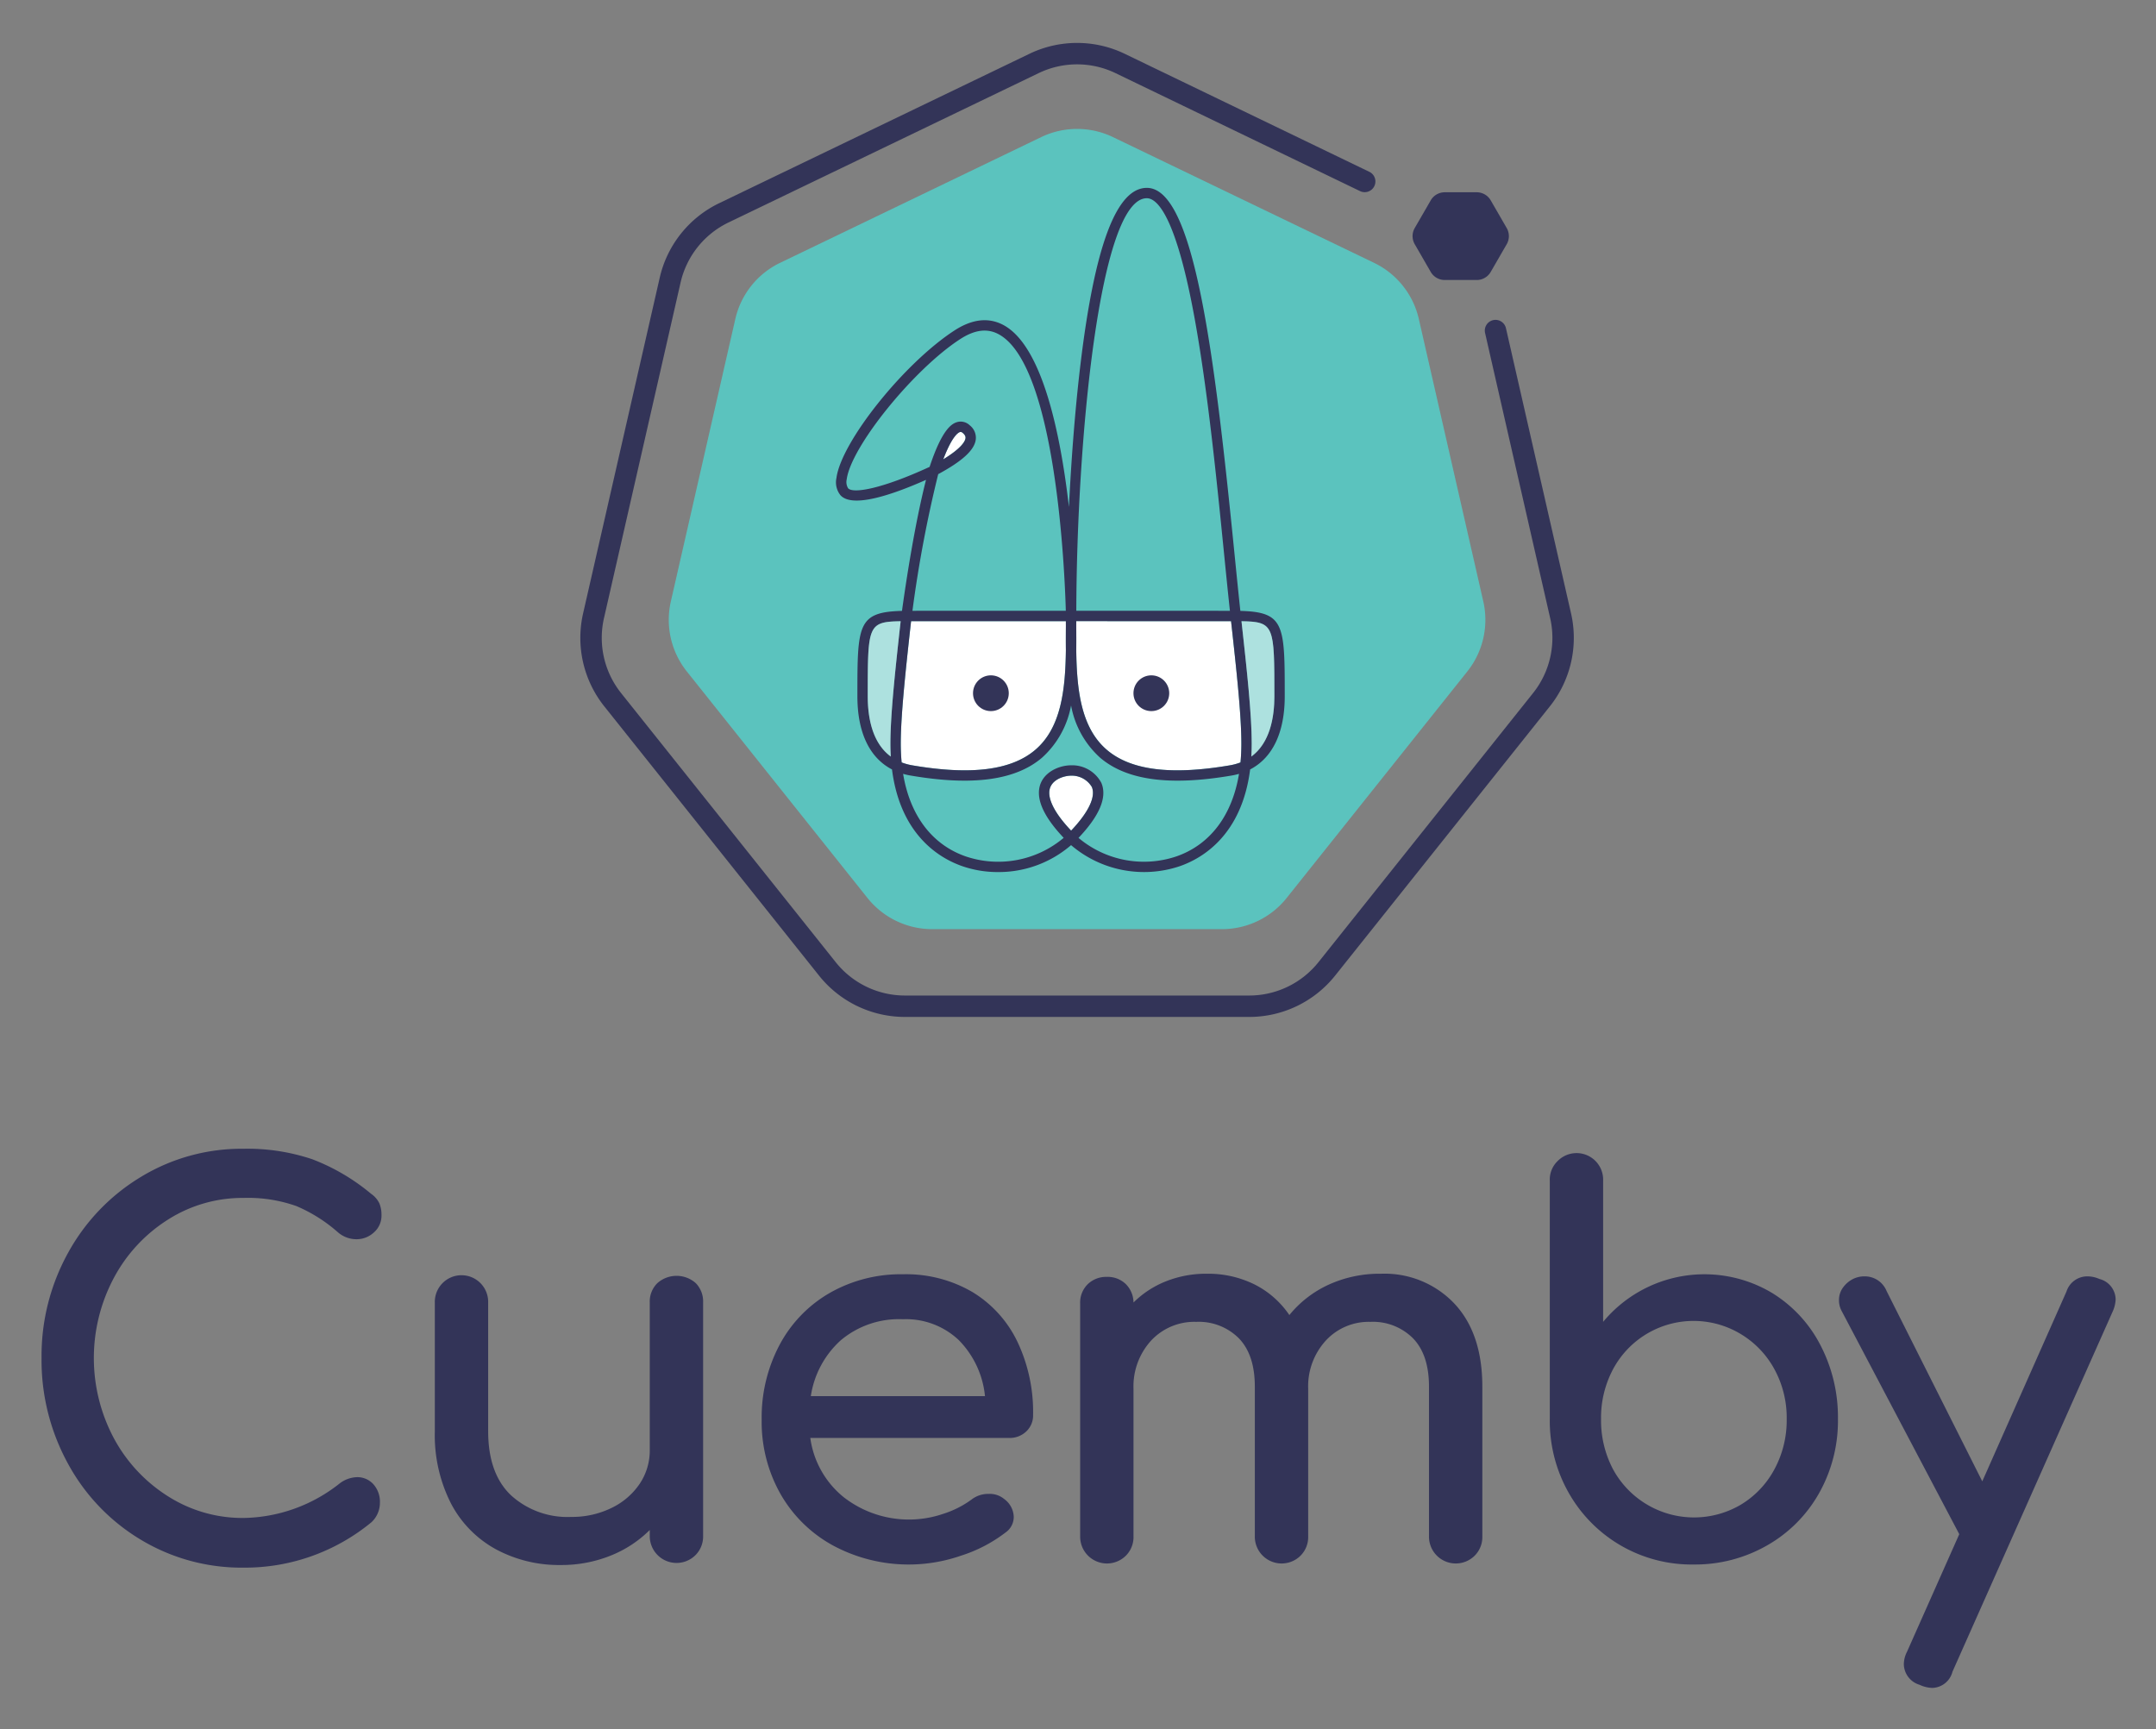 <svg xmlns="http://www.w3.org/2000/svg" viewBox="-1.15 -0.65 306.80 246.05"><rect x="-1.15" y="-0.65" width="306.80" height="246.05" fill="#808080" stroke="none"/><defs><style>.cls-1{fill:#5bc3be}.cls-2{fill:#333458}.cls-3{fill:#fff}.cls-4{opacity:.5}</style></defs><path d="M147.007 18.864L109.86 36.752a11.78 11.78 0 0 0-6.374 7.993L94.312 84.94a11.78 11.78 0 0 0 2.275 9.967l25.706 32.234a11.78 11.78 0 0 0 9.21 4.436h41.23a11.78 11.78 0 0 0 9.21-4.436l25.706-32.234a11.78 11.78 0 0 0 2.275-9.967l-9.174-40.195a11.78 11.78 0 0 0-6.374-7.993l-10.438-5.027-26.708-12.861a11.78 11.78 0 0 0-10.223 0z" class="cls-1"/><path d="M176.581 144.07h-48.925a15.632 15.632 0 0 1-12.284-5.915L84.866 99.903a15.633 15.633 0 0 1-3.033-13.293L92.72 38.911a15.63 15.63 0 0 1 8.5-10.66l44.082-21.227a15.626 15.626 0 0 1 13.634 0l34.804 16.793a1.524 1.524 0 0 1-1.323 2.745L157.614 9.77a12.6 12.6 0 0 0-10.991 0l-44.081 21.228a12.604 12.604 0 0 0-6.852 8.593L84.803 87.289a12.602 12.602 0 0 0 2.446 10.714l30.505 38.252a12.597 12.597 0 0 0 9.902 4.768h48.926a12.6 12.6 0 0 0 9.902-4.768l30.504-38.252a12.597 12.597 0 0 0 2.446-10.715l-9.257-40.554a1.523 1.523 0 1 1 2.97-.679l9.257 40.555a15.634 15.634 0 0 1-3.034 13.293l-30.504 38.252a15.635 15.635 0 0 1-12.285 5.915z" class="cls-2"/><path d="M151.272 109.733c-1.015 0-3.11.597-3.11 2.442 0 .979.555 2.69 3.11 5.381 2.488-2.626 3.533-4.826 2.945-6.216a3.321 3.321 0 0 0-2.945-1.607zm-24.118-1.882a8.013 8.013 0 0 0 1.542.418c8.337 1.42 14.047.702 17.458-2.196 3.696-3.14 4.3-8.548 4.372-14.213-.014-1.141-.007-2.29 0-3.434v-.107l-.004-.574-22.021.002a48.75 48.75 0 0 0-.078.66c-.79 7.15-1.393 12.924-1.393 16.776 0 .905.041 1.8.124 2.668zm24.847-15.991c.073 5.665.676 11.072 4.372 14.213 3.411 2.898 9.122 3.616 17.459 2.196a8.007 8.007 0 0 0 1.542-.418c.082-.864.123-1.76.123-2.668 0-4.08-.671-10.262-1.466-17.436l-22.027-.002-.002.573-.001.109c.007 1.143.014 2.292 0 3.433zm-16.453-31.04a.3.3 0 0 0-.085.013c-.261.073-1.125.574-2.386 3.885 2.7-1.65 3.123-2.632 3.166-3.011.02-.17-.005-.407-.368-.724a.518.518 0 0 0-.327-.163z" class="cls-3"/><path d="M152.323 118.59a14.46 14.46 0 0 0 13.958 2.625c4.783-1.679 7.906-5.824 8.883-11.74a9.85 9.85 0 0 1-1.085.247c-8.793 1.5-14.897.672-18.66-2.526a13.156 13.156 0 0 1-4.155-7.455 13.158 13.158 0 0 1-4.155 7.455c-3.764 3.198-9.869 4.025-18.66 2.526a9.893 9.893 0 0 1-1.086-.246c.977 5.914 4.1 10.06 8.883 11.74a14.458 14.458 0 0 0 13.967-2.634c-2.34-2.465-3.526-4.618-3.526-6.407 0-2.701 2.681-3.916 4.585-3.916a4.689 4.689 0 0 1 4.303 2.506c.855 2.022-.239 4.653-3.252 7.824zm-.313-32.32c9.602 0 19.039 0 21.86.003-.263-2.423-.543-5.223-.838-8.17-1.022-10.236-2.294-22.975-4.14-33.198-2.722-15.091-5.458-17.345-6.846-17.345-6.778 0-9.972 34.755-10.036 58.71zm-19.65-19.445a176.832 176.832 0 0 0-3.667 19.448c2.84-.003 12.248-.004 21.824-.004-.142-5.114-1.323-34.954-9.575-39.364-1.61-.86-3.394-.633-5.45.7-6.632 4.295-15.54 15.302-16.154 19.963a1.691 1.691 0 0 0 .202 1.267c.738.817 4.946.025 11.595-3.045 1.728-5.21 3.069-6.137 3.934-6.377a1.85 1.85 0 0 1 1.773.458 2.241 2.241 0 0 1 .865 2.004c-.172 1.499-1.873 3.075-5.347 4.95z" class="cls-1"/><circle cx="162.687" cy="98.002" r="2.545" class="cls-2"/><path d="M140.839 123.452a15.363 15.363 0 0 1-5.081-.846c-3.235-1.135-8.783-4.428-9.977-13.758-3.197-1.659-4.923-5.255-4.923-10.412 0-10.16 0-11.988 6.345-12.151.55-3.98 1.79-12.226 3.42-18.646-4.921 2.184-10.5 4.043-12.178 2.183a2.935 2.935 0 0 1-.569-2.447c.682-5.17 9.64-16.361 16.814-21.008 2.512-1.627 4.85-1.884 6.947-.762 5.53 2.956 8.117 15.407 9.324 25.896.312-6.333.823-13.476 1.628-20.195 2.031-16.97 5.125-25.22 9.457-25.22 6.725 0 9.619 23.491 12.453 51.87.301 3.014.587 5.874.854 8.33 6.316.165 6.316 1.996 6.316 12.15 0 5.157-1.726 8.753-4.923 10.412-1.195 9.33-6.742 12.623-9.977 13.758a15.975 15.975 0 0 1-15.505-2.986 15.742 15.742 0 0 1-10.425 3.832zm11.484-4.863a14.46 14.46 0 0 0 13.958 2.626c4.783-1.679 7.906-5.824 8.883-11.74a9.85 9.85 0 0 1-1.085.247c-8.793 1.5-14.897.672-18.66-2.526a13.156 13.156 0 0 1-4.155-7.455 13.158 13.158 0 0 1-4.155 7.455c-3.764 3.198-9.869 4.025-18.66 2.526a9.893 9.893 0 0 1-1.086-.246c.977 5.914 4.1 10.06 8.883 11.74a14.458 14.458 0 0 0 13.967-2.634c-2.34-2.465-3.526-4.618-3.526-6.407 0-2.701 2.681-3.916 4.585-3.916a4.689 4.689 0 0 1 4.303 2.506c.855 2.022-.239 4.653-3.252 7.824zm-1.051-8.856c-1.015 0-3.11.597-3.11 2.442 0 .979.555 2.69 3.11 5.381 2.488-2.626 3.533-4.826 2.945-6.216a3.321 3.321 0 0 0-2.945-1.607zm-24.118-1.882a8.013 8.013 0 0 0 1.542.418c8.337 1.42 14.047.702 17.458-2.196 3.696-3.14 4.3-8.548 4.372-14.213-.014-1.141-.007-2.29 0-3.434v-.107l-.004-.574-22.021.002a48.75 48.75 0 0 0-.078.66c-.79 7.15-1.393 12.924-1.393 16.776 0 .905.041 1.8.124 2.668zM152 91.861c.073 5.664.676 11.071 4.372 14.212 3.411 2.898 9.122 3.616 17.459 2.196a8.007 8.007 0 0 0 1.542-.418c.082-.864.123-1.76.123-2.668 0-4.08-.671-10.262-1.466-17.436l-22.027-.002-.002.573-.001.109c.007 1.143.014 2.292 0 3.433zm23.515-4.103c.79 7.143 1.455 13.299 1.455 17.425 0 .617-.018 1.228-.054 1.83 2.636-1.935 3.278-5.534 3.278-8.577 0-10.072 0-10.606-4.68-10.678zm-48.502 0c-4.681.072-4.682.607-4.682 10.678 0 3.043.642 6.642 3.279 8.576a30.33 30.33 0 0 1-.055-1.83c0-3.926.608-9.742 1.402-16.936l.056-.488zm24.996-1.489c9.602 0 19.039.002 21.86.004-.263-2.423-.543-5.223-.838-8.17-1.022-10.236-2.294-22.975-4.14-33.198-2.722-15.091-5.458-17.345-6.846-17.345-6.778 0-9.972 34.755-10.036 58.71zm-19.65-19.444a176.832 176.832 0 0 0-3.667 19.448c2.84-.003 12.248-.004 21.824-.004-.142-5.114-1.323-34.954-9.575-39.364-1.61-.86-3.394-.633-5.45.7-6.632 4.295-15.54 15.302-16.154 19.963a1.691 1.691 0 0 0 .202 1.267c.738.817 4.946.025 11.595-3.045 1.728-5.21 3.069-6.137 3.934-6.377a1.85 1.85 0 0 1 1.773.458 2.241 2.241 0 0 1 .865 2.004c-.172 1.499-1.873 3.075-5.347 4.95zm3.188-6.005a.3.3 0 0 0-.085.013c-.261.073-1.125.574-2.386 3.885 2.7-1.65 3.123-2.632 3.166-3.011.02-.17-.005-.407-.368-.724a.518.518 0 0 0-.327-.163z" class="cls-2"/><circle cx="139.855" cy="98.002" r="2.545" class="cls-2"/><g class="cls-4"><path d="M175.516 87.758c.79 7.143 1.455 13.299 1.455 17.425 0 .617-.018 1.228-.054 1.83 2.636-1.935 3.278-5.534 3.278-8.577 0-10.072 0-10.606-4.68-10.678z" class="cls-3"/></g><g class="cls-4"><path d="M127.014 87.758c-4.681.072-4.682.607-4.682 10.678 0 3.043.642 6.642 3.279 8.576a30.33 30.33 0 0 1-.055-1.83c0-3.926.608-9.742 1.402-16.936l.056-.488z" class="cls-3"/></g><path d="M18.94 218.496a28.354 28.354 0 0 1-10.382-10.791 30.629 30.629 0 0 1-3.795-15.107 30.283 30.283 0 0 1 3.795-14.996 28.732 28.732 0 0 1 10.382-10.79 27.592 27.592 0 0 1 14.549-3.982 28.925 28.925 0 0 1 9.786 1.488 29.372 29.372 0 0 1 8.372 4.912 3.52 3.52 0 0 1 1.191 1.377 4.313 4.313 0 0 1 .298 1.674 3.155 3.155 0 0 1-1.08 2.456 3.623 3.623 0 0 1-2.492.968 4.036 4.036 0 0 1-2.605-.968 21.685 21.685 0 0 0-5.953-3.758 20.641 20.641 0 0 0-7.517-1.153 19.744 19.744 0 0 0-10.68 3.05 22.067 22.067 0 0 0-7.739 8.298 24.278 24.278 0 0 0 0 22.884 22.127 22.127 0 0 0 7.74 8.261 19.728 19.728 0 0 0 10.679 3.052 22.51 22.51 0 0 0 13.693-4.912 4.272 4.272 0 0 1 2.456-.894 3.06 3.06 0 0 1 2.344 1.005 3.737 3.737 0 0 1 .93 2.643 3.782 3.782 0 0 1-1.19 2.753 28.285 28.285 0 0 1-18.233 6.474 27.767 27.767 0 0 1-14.549-3.944zm78.921-36.54a3.726 3.726 0 0 1 1.042 2.754v33.19a3.752 3.752 0 0 1-1.042 2.716 3.814 3.814 0 0 1-6.549-2.716v-.82a16.524 16.524 0 0 1-5.656 3.684 18.734 18.734 0 0 1-6.995 1.303 18.95 18.95 0 0 1-9.228-2.232 15.712 15.712 0 0 1-6.4-6.512 21.446 21.446 0 0 1-2.307-10.308V184.71a3.796 3.796 0 1 1 7.59 0v18.306q0 6.028 3.238 9.117a11.936 11.936 0 0 0 8.596 3.088 12.698 12.698 0 0 0 5.693-1.264 10.095 10.095 0 0 0 4.018-3.424 8.478 8.478 0 0 0 1.451-4.837V184.71a3.654 3.654 0 0 1 1.08-2.754 4.11 4.11 0 0 1 5.469 0zm47.032 21.097a3.397 3.397 0 0 1-2.456.931h-28.28a13.103 13.103 0 0 0 4.726 8.41 15.11 15.11 0 0 0 14.214 2.381 13.862 13.862 0 0 0 3.982-2.01 3.86 3.86 0 0 1 2.456-.818 3.2 3.2 0 0 1 2.232.744 3.252 3.252 0 0 1 1.34 2.53 2.694 2.694 0 0 1-1.19 2.233 20.576 20.576 0 0 1-6.29 3.274 22.724 22.724 0 0 1-18.12-1.376 19.162 19.162 0 0 1-7.554-7.33 20.826 20.826 0 0 1-2.716-10.642 22.006 22.006 0 0 1 2.567-10.68 18.57 18.57 0 0 1 7.145-7.367 20.39 20.39 0 0 1 10.38-2.642 18.713 18.713 0 0 1 9.9 2.53 16.692 16.692 0 0 1 6.399 7.07 23.321 23.321 0 0 1 2.232 10.419 3.116 3.116 0 0 1-.967 2.343zm-26.382-12.985a13.365 13.365 0 0 0-4.279 7.963h24.782a13.197 13.197 0 0 0-3.721-7.963 10.92 10.92 0 0 0-7.963-2.978 12.865 12.865 0 0 0-8.819 2.978zm87.294-5.21q3.98 4.242 3.982 11.833v21.284a3.752 3.752 0 0 1-1.042 2.716 3.814 3.814 0 0 1-6.549-2.716v-21.284q0-4.538-2.27-6.884a8.054 8.054 0 0 0-6.065-2.344 8.308 8.308 0 0 0-6.363 2.68 9.648 9.648 0 0 0-2.493 6.846v20.986a3.752 3.752 0 0 1-1.042 2.716 3.814 3.814 0 0 1-6.55-2.716v-21.284q0-4.538-2.269-6.884a8.056 8.056 0 0 0-6.065-2.344 8.395 8.395 0 0 0-6.438 2.68 9.653 9.653 0 0 0-2.493 6.846v20.986a3.755 3.755 0 0 1-1.04 2.716 3.814 3.814 0 0 1-6.55-2.716v-33.117a3.651 3.651 0 0 1 1.078-2.753 3.754 3.754 0 0 1 2.717-1.042 3.704 3.704 0 0 1 2.679 1.004 3.759 3.759 0 0 1 1.116 2.643 13.676 13.676 0 0 1 4.614-3.015 15.426 15.426 0 0 1 5.805-1.08 14.87 14.87 0 0 1 6.81 1.527 13.075 13.075 0 0 1 4.949 4.354 15.53 15.53 0 0 1 5.58-4.317 17.381 17.381 0 0 1 7.443-1.563 13.675 13.675 0 0 1 10.456 4.242zm45.246-1.488a18.808 18.808 0 0 1 6.847 7.405 22.225 22.225 0 0 1 2.493 10.53 20.976 20.976 0 0 1-2.68 10.53 19.562 19.562 0 0 1-7.404 7.442 20.603 20.603 0 0 1-10.456 2.717 20.074 20.074 0 0 1-17.749-10.158 20.744 20.744 0 0 1-2.716-10.53V167.37a3.653 3.653 0 0 1 1.079-2.754 3.78 3.78 0 0 1 6.511 2.754v20.093a18.74 18.74 0 0 1 24.075-4.093zm-4.464 30.102a13.074 13.074 0 0 0 4.762-5.023 14.651 14.651 0 0 0 1.75-7.144 14.45 14.45 0 0 0-1.75-7.107 13.164 13.164 0 0 0-4.762-4.986 12.997 12.997 0 0 0-18.197 4.986 14.685 14.685 0 0 0-1.71 7.107 14.89 14.89 0 0 0 1.71 7.144 13.12 13.12 0 0 0 18.197 5.023zm53.32-29.209a4.691 4.691 0 0 1-.446 1.785l-22.773 51.202a3.05 3.05 0 0 1-2.902 2.306 4.677 4.677 0 0 1-1.786-.446 3.121 3.121 0 0 1-2.233-2.902 3.96 3.96 0 0 1 .447-1.786l7.441-16.745-16.744-31.777a3.156 3.156 0 0 1-.372-1.562 2.964 2.964 0 0 1 .595-1.787 3.921 3.921 0 0 1 1.563-1.265 3.639 3.639 0 0 1 1.488-.297 3.34 3.34 0 0 1 3.126 2.083l13.618 27.089 11.983-27.015a3.108 3.108 0 0 1 2.902-2.157 4.266 4.266 0 0 1 1.785.372 3.048 3.048 0 0 1 2.308 2.902zM208.988 26.712h-4.552a2.3 2.3 0 0 0-1.992 1.15l-2.276 3.942a2.3 2.3 0 0 0 0 2.3l2.276 3.943a2.3 2.3 0 0 0 1.992 1.15h4.552a2.3 2.3 0 0 0 1.992-1.15l2.276-3.943a2.3 2.3 0 0 0 0-2.3l-2.276-3.942a2.3 2.3 0 0 0-1.992-1.15z" class="cls-2"/></svg>
